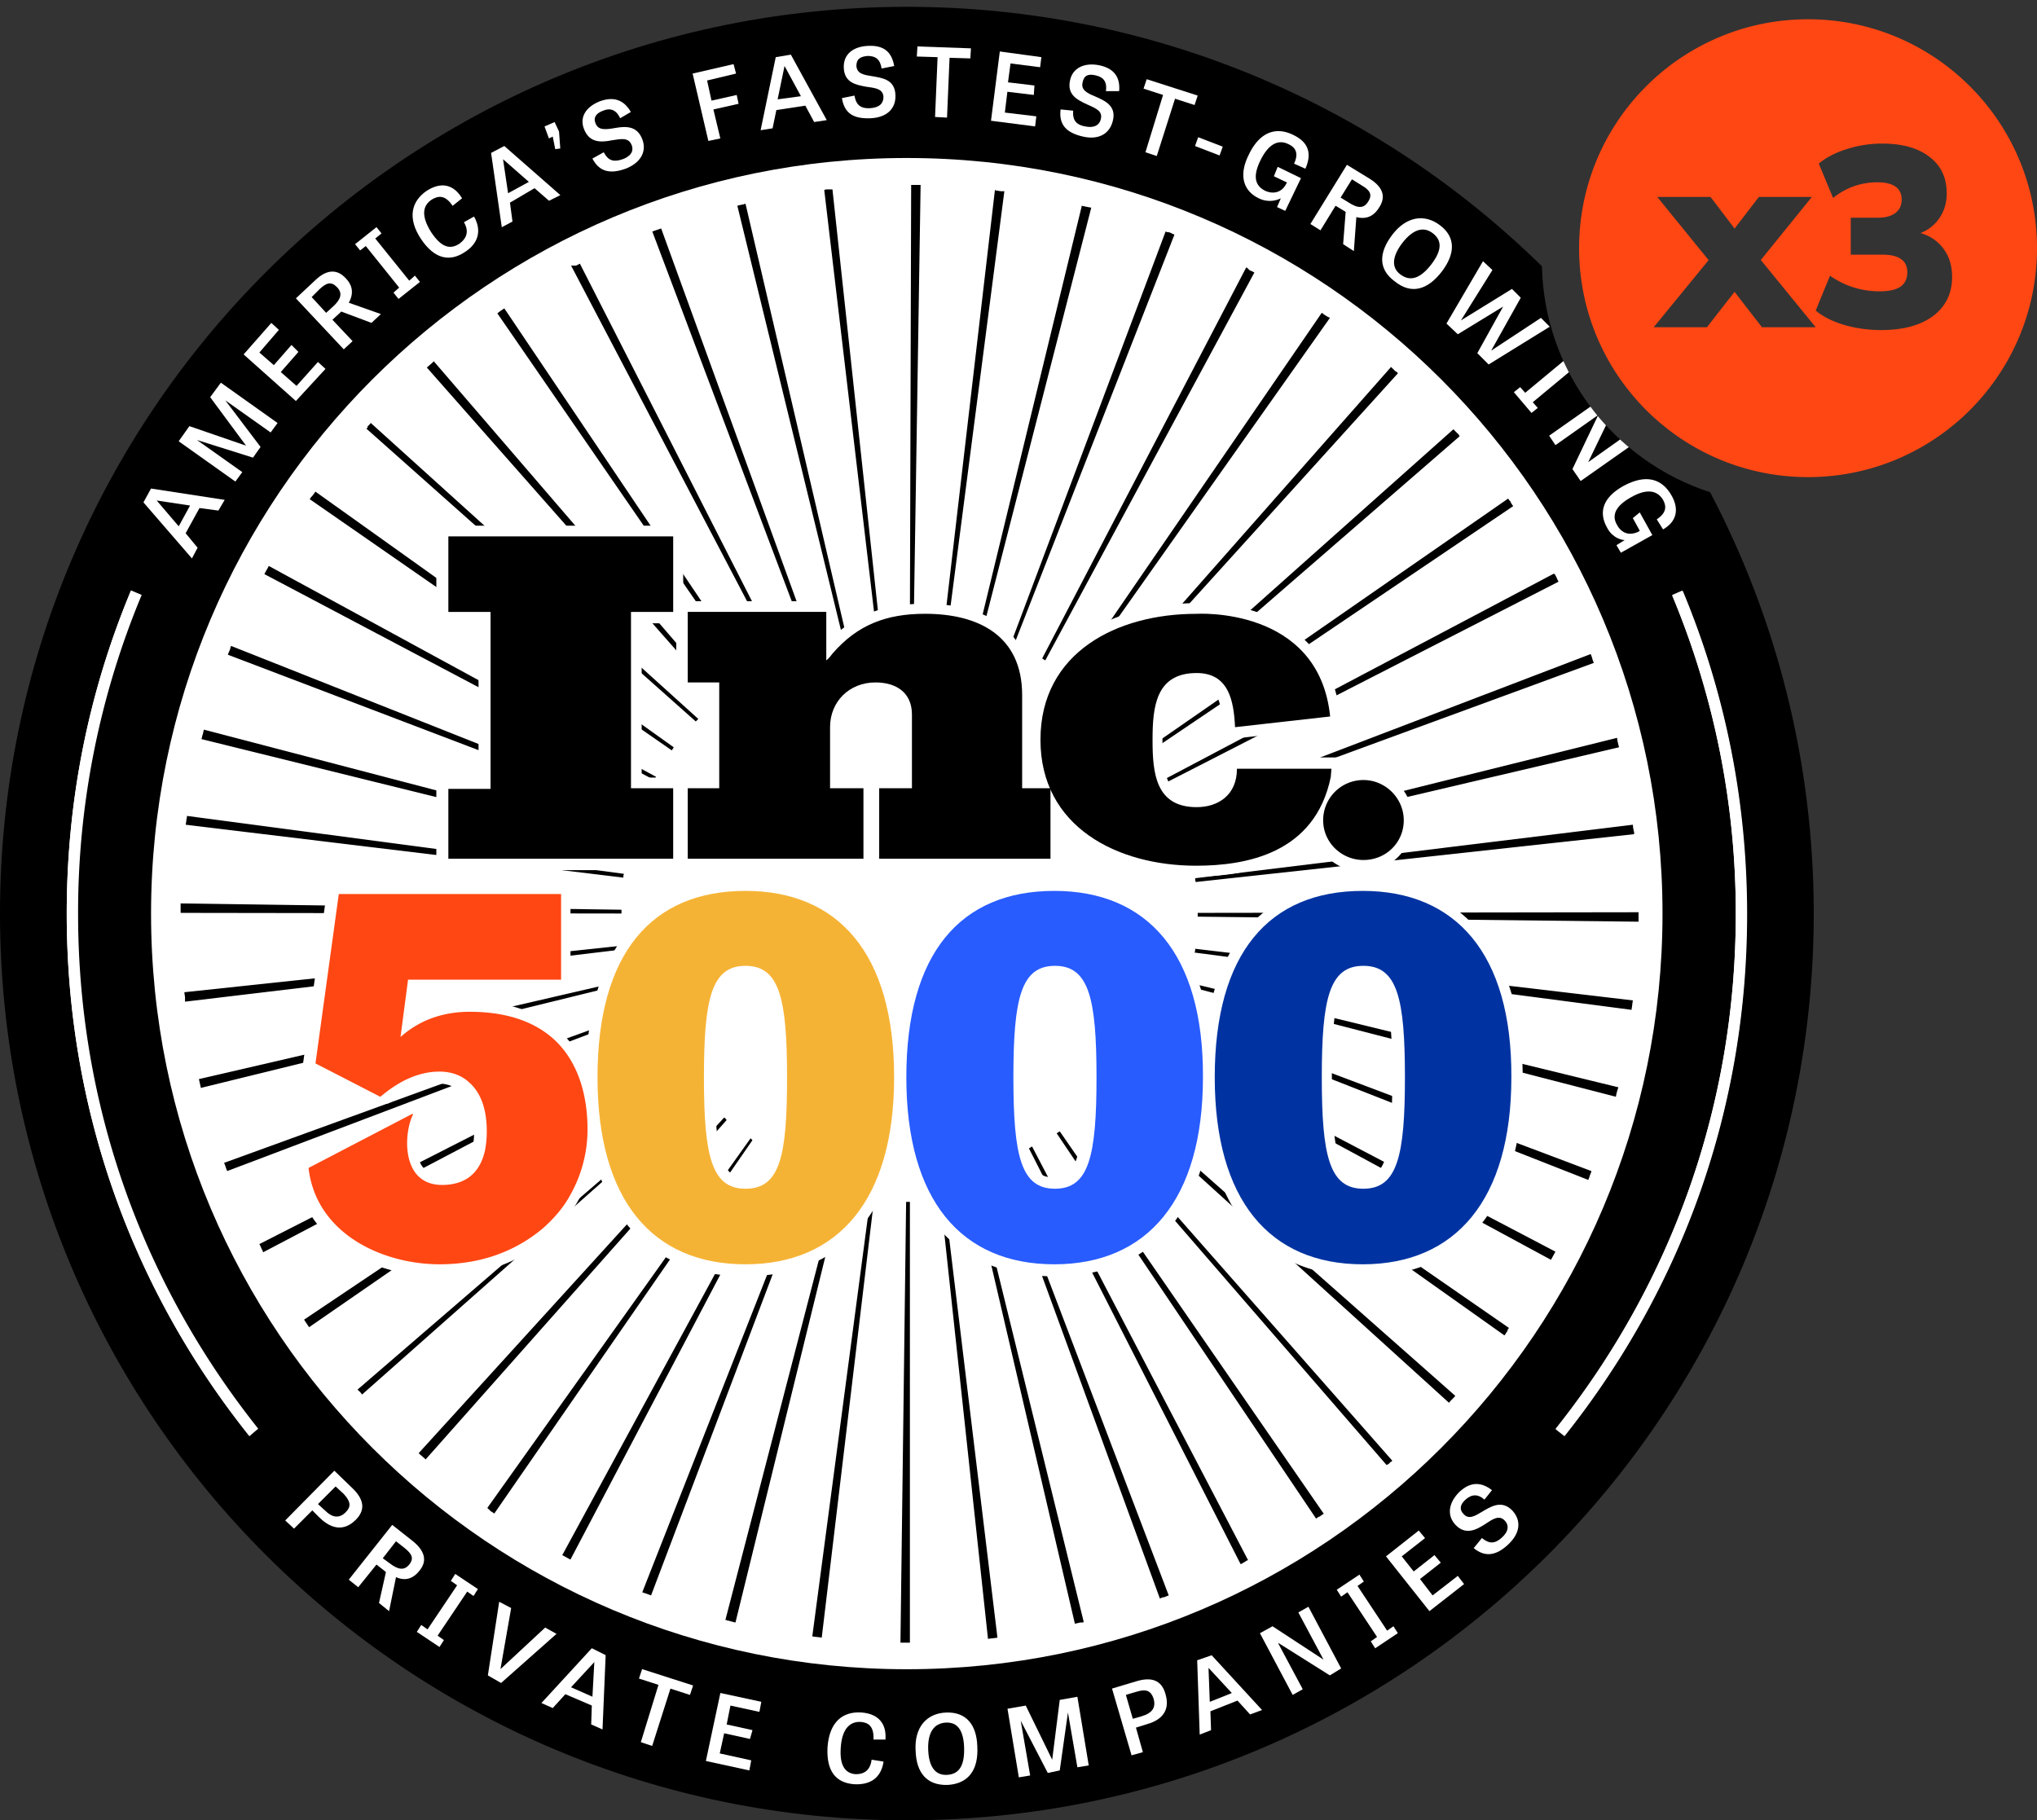 <svg width="160" height="143" fill="none" xmlns="http://www.w3.org/2000/svg"><rect width="100%" height="100%" fill="#333333" stroke="none"/><path fill-rule="evenodd" clip-rule="evenodd" d="M160 19.497c0 9.933-8.051 17.984-17.983 17.984s-17.984-8.052-17.984-17.984c0-9.932 8.052-17.983 17.984-17.983 9.932 0 17.983 8.051 17.983 17.983Zm-15.151 6.029c.938.269 1.909.403 2.914.403 1.729 0 3.089-.37 4.081-1.108.992-.753 1.487-1.774 1.487-3.063 0-.954-.268-1.746-.804-2.378-.429-.517-.988-.874-1.676-1.071a3.1 3.1 0 0 0 1.355-1.004c.469-.591.703-1.297.703-2.116 0-1.223-.449-2.176-1.347-2.861-.897-.699-2.137-1.048-3.718-1.048-.952 0-1.87.14-2.754.423-.885.269-1.628.652-2.232 1.149l1.126 2.7a5.622 5.622 0 0 1 1.648-.927 5.569 5.569 0 0 1 1.85-.303c.616 0 1.085.115 1.407.343.322.228.482.564.482 1.008 0 .456-.167.812-.502 1.068-.335.241-.791.362-1.367.362h-2.131v2.902h2.493c.643 0 1.125.114 1.447.342.335.229.503.578.503 1.048 0 .497-.181.873-.543 1.129-.362.241-.905.362-1.628.362-.697 0-1.374-.1-2.031-.302a6.577 6.577 0 0 1-1.869-.927l-1.126 2.74c.563.47 1.307.847 2.232 1.129Zm-10.643-5.09-4.313 5.271h4.181l2.169-2.78 2.153 2.78h4.221l-4.31-5.282 4.009-4.954h-4.161l-1.908 2.484-1.892-2.484h-4.181l4.032 4.964Z" fill="#FF4713"/><path d="M142.464 71.768c0 39.34-31.892 71.232-71.232 71.232S0 111.108 0 71.768 31.892.536 71.232.536c19.423 0 37.031 7.774 49.881 20.38.184 8.31 5.671 15.31 13.21 17.752 5.199 9.89 8.141 21.151 8.141 33.1Z" fill="#000"/><path d="M71.225 131.132c32.784 0 59.36-26.576 59.36-59.36 0-32.783-26.576-59.36-59.36-59.36-32.783 0-59.36 26.577-59.36 59.36 0 32.784 26.577 59.36 59.36 59.36Z" fill="#fff"/><path d="m23.095 120.087-.693-.643 3.859-3.908 1.484 1.435c.99.989.84 1.78.198 2.424-.495.494-1.484 1.137-2.82-.149l-.594-.593-1.434 1.434Zm2.424-1.434c.593.593 1.138.643 1.632.148.445-.445.396-.841-.148-1.435l-.643-.593-1.385 1.385.544.495Z" fill="#fff"/><path d="m30.313 123.503-.05-.05-.692-.544-1.434 1.781-.742-.594 3.413-4.303 1.632 1.286c1.088.89 1.039 1.682.495 2.325-.346.445-.94.89-1.83.494l-.545 2.672-.791-.643.544-2.424Zm.297-.693c.643.495 1.138.594 1.533.099.396-.495.198-.841-.346-1.286l-.692-.544-1.04 1.335.545.396Z" fill="#fff"/><path d="m34.373 128.495.494.347-.346.544-1.78-1.187.346-.545.494.347 2.325-3.463-.495-.346.347-.544 1.78 1.187-.346.544-.494-.346-2.325 3.462Z" fill="#fff"/><path d="m42.822 127.859.89.494-4.353 3.859-1.039-.594.89-5.787.94.494-.84 4.798 3.512-3.264Z" fill="#fff"/><path d="m47.573 130.026-.247 5.837-.89-.395.049-1.484-2.078-.891-.99 1.089-.89-.396 3.958-4.304 1.088.544Zm-.89.544-1.83 1.979 1.681.742.148-2.721Z" fill="#fff"/><path d="m51.721 132.359-1.533-.494.247-.742 4.007 1.286-.248.742-1.533-.495-1.435 4.502-.89-.297 1.385-4.502Z" fill="#fff"/><path d="m58.908 136.609-2.028-.445-.346 1.582 2.473.545-.148.791-3.414-.742 1.138-5.342 3.215.692-.148.792-2.276-.495-.296 1.484 2.028.445-.198.693Z" fill="#fff"/><path d="m68.462 138.24.94.148c-.198 1.287-1.04 1.831-2.276 1.781-1.484-.099-2.226-1.039-2.127-2.918.148-1.979 1.187-2.82 2.671-2.721 1.286.099 1.979.841 1.88 2.127h-.94c.05-1.088-.445-1.336-.99-1.385-.79-.049-1.483.445-1.582 2.028-.1 1.385.346 2.028 1.187 2.078.693 0 1.138-.347 1.237-1.138Z" fill="#fff"/><path d="M71.917 137.501c-.099-1.781.841-2.919 2.424-2.968 1.534-.049 2.375.94 2.424 2.671.099 1.83-.692 2.919-2.325 3.018-1.632.049-2.473-.94-2.523-2.721Zm3.81-.247c-.05-1.286-.496-1.979-1.435-1.93-.94.05-1.435.792-1.385 2.128.05 1.335.544 2.028 1.484 1.978.989-.049 1.385-.791 1.335-2.176Z" fill="#fff"/><path d="m82.3 139.28-2.126-4.106.742 4.304-.89.148-.891-5.391 1.434-.248 2.078 4.254.593-4.699 1.386-.247.89 5.392-.89.148-.742-4.304-.644 4.551-.94.198Z" fill="#fff"/><path d="m89.77 137.647-.89.248-1.534-5.244 1.978-.593c1.385-.396 1.979.148 2.226 1.038.198.693.297 1.88-1.533 2.375l-.792.247.545 1.929Zm-.1-2.819c.842-.248 1.138-.693.94-1.385-.197-.594-.544-.792-1.335-.545l-.841.248.544 1.88.693-.198Z" fill="#fff"/><path d="m95.173 130.034 3.957 4.303-.94.346-.989-1.088-2.127.841.05 1.484-.891.346-.198-5.837 1.138-.395Zm-.248.989.1 2.671 1.73-.692-1.83-1.979Z" fill="#fff"/><path d="m104.454 131.615-4.007-2.523h-.05l1.93 3.612-.792.445-2.572-4.848.99-.544 4.006 2.622-1.979-3.71.792-.446 2.572 4.848-.89.544Z" fill="#fff"/><path d="m108.955 128.102.495-.347.346.544-1.78 1.188-.347-.545.495-.346-2.325-3.512-.495.346-.346-.544 1.781-1.187.346.544-.495.346 2.325 3.513Z" fill="#fff"/><path d="m113.169 122.76-1.633 1.286.99 1.286 1.978-1.533.495.643-2.721 2.127-3.413-4.304 2.572-2.028.495.594-1.83 1.434.94 1.187 1.632-1.286.495.594Z" fill="#fff"/><path d="M116.597 117.807c-.495-.445-.989-.445-1.484 0-.445.396-.495.792-.148 1.138.395.445.89.149 1.385-.148.742-.445 1.583-.99 2.424-.149.742.792.643 1.781-.297 2.672-.94.89-1.831 1.038-2.721.296l.643-.791c.495.396.94.544 1.583-.05.544-.494.544-.989.198-1.335-.445-.445-.94-.099-1.534.297-.692.445-1.533.89-2.324.049-.693-.742-.545-1.731.296-2.572.841-.792 1.682-.841 2.573-.149l-.594.742Z" fill="#fff"/><path d="M72.31 14.53h-.741l-.1 34.627h.298l.544-34.626Zm-6.925.347s-.049 0 0 0h-.346c-.099 0-.198 0-.297.05L68.8 49.305c.099 0 .197 0 .296-.05l-3.71-34.379Zm-6.826 1.138s-.05 0 0 0h-.05c-.049 0-.098.05-.148.05h-.05c-.148.049-.247.049-.395.098L66.128 49.8c.098 0 .197-.049.296-.049L58.56 16.015Zm-6.628 1.929c-.248.099-.446.148-.693.247l12.218 32.4c.1-.049.198-.049.297-.098L51.931 17.944Zm-6.382 2.77-.297.149H44.856l16.078 30.669c.098-.05.148-.1.247-.149L45.549 20.714Zm-5.936 3.512c-.05.05-.099.05-.148.1a2.734 2.734 0 0 0-.396.296l19.639 28.493c.098-.05.148-.1.247-.149l-19.342-28.74Zm-5.54 4.155-.099.1c-.148.148-.297.247-.445.395l22.903 25.97c.05-.05.148-.148.247-.198L34.073 28.381Zm-4.947 4.848c-.099.1-.148.198-.247.248v.099l-.099.098 25.871 23.002.198-.198L29.126 33.23Zm-4.353 5.392c-.099.148-.197.297-.346.445-.05.05-.05.1-.099.149l28.444 19.737c.049-.1.098-.149.148-.247L24.773 38.62Zm-3.66 5.837c-.1.198-.247.445-.346.643l30.62 16.176c.049-.1.098-.149.148-.248L21.113 44.46Zm-2.968 6.282c0 .05-.05.1-.05.149v.05c-.05.148-.148.346-.197.494l32.35 12.317c.05-.099.05-.198.1-.247L18.145 50.74Zm-2.127 6.58c-.05.148-.05.247-.1.395-.049.1-.049.247-.098.346l33.637 8.31c0-.098.05-.197.05-.296l-33.49-8.756Zm-1.336 6.776v.1c-.05.197-.05.395-.099.593l34.38 4.155c0-.099 0-.198.049-.297l-34.33-4.55Zm34.132 7.37-34.627-.494v.742l34.627.05v-.297Zm.1 2.82-34.43 3.661c0 .148.05.297.05.445V78.69l34.38-4.106c.048-.148 0-.198 0-.296Zm.444 2.672-33.736 7.815c.05.198.099.446.148.643v.05l33.638-8.261c0-.05 0-.148-.05-.247Zm.792 2.572L17.6 91.352c.1.198.15.446.248.644l32.4-12.268c-.049 0-.049-.1-.098-.198Zm1.088 2.473-30.867 15.73c.099.149.148.347.247.495 0 .05.05.1.05.149L51.337 82.25c0-.05-.05-.149-.099-.248Zm1.385 2.375-28.74 19.292c.05.049.05.099.099.148l.297.445 28.493-19.688c-.05-.049-.1-.098-.149-.197Zm1.682 2.176L28.088 109.16c.05.05.05.099.099.099.098.099.197.198.247.297l25.92-22.952c.05.099 0 .05-.05-.05Zm2.572 1.237-23.991 26.366.148.148c.1.049.149.148.248.198l.148.148 23.645-26.662c-.05-.05-.099-.149-.198-.198Zm2.078 1.632L38.278 118.46l.099.099c.05.05.099.05.099.099.099.099.247.148.346.247l20.281-29.333-.148-.149Zm1.731 2.325L44.164 122.17c.198.099.445.247.643.346l16.127-30.669c-.1-.05-.198-.099-.248-.099Zm2.424 1.138-12.663 32.203.445.148c.099.05.148.05.247.099l12.268-32.4c-.1 0-.198-.05-.297-.05Zm2.572.84-8.706 33.539c.05 0 .1 0 .148.05h.1c.148.049.346.099.544.148l8.26-33.637c-.148-.05-.247-.1-.346-.1Zm2.671.496-4.55 34.329c.247.05.494.05.742.099l4.105-34.379c-.099 0-.198-.05-.297-.05Zm3.117.197h-.297l-.445 34.627h.742V94.419Zm2.72-.148c-.098 0-.197 0-.296.05l3.71 34.428c.247-.049.494-.049.742-.099L74.19 94.271Zm2.672-.495c-.1 0-.198.05-.297.05l7.865 33.736c.148-.049.247-.049.396-.099H84.975c.049 0 .098 0 .148-.049l-8.261-33.638Zm2.621-.791c-.099.05-.197.05-.247.099l11.872 32.499c.05-.049.148-.049.198-.099h.099c.148-.049.247-.099.396-.148L79.483 92.985Zm1.583-2.919c-.099.05-.148.1-.247.149l16.62 32.648h.05c.1-.05.248-.149.347-.198a.371.371 0 0 1 .197-.099l-16.967-32.5Zm2.177-1.187c-.099.05-.148.099-.247.148l20.38 30.274c.049-.049.148-.099.198-.148h.049c.099-.05.198-.149.297-.198 0 0 .049 0 .049-.05L83.243 88.879Zm3.215-.148-.198.198 22.656 26.167.05-.049h.049c.049-.05.148-.099.198-.198h.049l.099-.099-22.903-26.02Zm1.93-1.979-.198.198 25.623 23.249c.149-.198.347-.346.495-.544l-25.92-22.903Zm1.681-2.127c-.05.099-.099.148-.148.247l28.245 20.034c.099-.099.149-.247.248-.346v-.099c.049-.049.099-.099.099-.148L90.069 84.625Zm1.435-2.374c-.05.099-.1.148-.149.247l30.472 16.472c.099-.198.247-.445.346-.643l-30.67-16.076Zm1.088-2.474c-.05.1-.05.198-.099.248l32.252 12.663c.05-.05.05-.148.099-.198v-.05c.05-.148.099-.247.149-.395v-.05l-32.4-12.218Zm.841-2.572c0 .099-.05.198-.05.297l33.539 8.656a4.08 4.08 0 0 1 .198-.742l-33.687-8.211Zm.445-2.671c0 .099 0 .198-.05.297l34.331 4.501v-.099c.049-.198.049-.396.099-.643l-34.38-4.056Zm34.825-2.87-34.627.05v.297l34.627.396v-.743Zm-.445-6.875-34.38 4.204c0 .1 0 .198.05.297l34.428-3.76v-.148a2.505 2.505 0 0 1-.098-.593Zm-1.237-6.827-33.637 8.36c0 .1.049.198.049.297l33.736-7.914c0-.05-.049-.149-.049-.198-.05-.198-.099-.396-.099-.544Zm-2.078-6.579L92.593 63.75c.049.099.049.198.098.247l32.5-11.921c-.05-.099-.05-.148-.099-.247a2.292 2.292 0 0 0-.149-.446Zm-2.869-6.331-30.62 16.175c.05.1.1.149.149.248l30.817-15.78c-.098-.149-.148-.346-.247-.495v-.05c-.049 0-.099-.049-.099-.098Zm-3.611-5.887L90.02 58.902c.05.1.099.149.148.248l28.691-19.391s0-.05-.05-.05c-.049-.099-.099-.148-.148-.247v-.05a.878.878 0 0 1-.198-.247Zm-4.303-5.441L88.289 56.775l.197.198 26.168-22.705-.049-.05v-.049l-.05-.05-.049-.049-.05-.05a82.717 82.717 0 0 1-.296-.296Zm-4.898-4.897-22.903 25.97.198.198 23.249-25.674a20.68 20.68 0 0 0-.148-.148h-.049l-.347-.346Zm-5.441-4.255L84.232 53.115c.1.05.149.099.248.148l19.984-28.295c-.247-.099-.445-.247-.643-.395Zm-5.936-3.561L81.858 51.73c.099.05.148.099.247.148l16.423-30.471-.297-.149h-.05c-.197-.198-.246-.247-.296-.247Zm-6.332-2.82-12.168 32.4c.098.05.197.05.247.1l12.614-32.252c-.05-.05-.149-.05-.198-.1-.099-.049-.198-.098-.297-.098h-.05c-.049 0-.098-.05-.148-.05Zm-6.579-2.028L76.812 49.8c.1 0 .198.05.297.05l8.607-33.538a9.803 9.803 0 0 1-.742-.149Zm-6.826-1.236L74.14 49.305c.099 0 .198 0 .297.05l4.452-34.33h-.198c-.148 0-.297-.05-.445-.05-.05-.05-.1-.05-.1-.05Z" fill="#000"/><path d="m122.886 112.826-.693-.544c9.251-11.625 14.148-25.624 14.148-40.464a64.779 64.779 0 0 0-4.996-25.03l.841-.346c3.363 8.063 5.045 16.62 5.045 25.376 0 15.038-4.946 29.185-14.345 41.008Z" fill="#fff"/><path d="M19.587 112.826C10.19 101.053 5.242 86.856 5.242 71.769c0-8.805 1.682-17.314 5.046-25.377l.84.347a64.774 64.774 0 0 0-4.995 25.03c0 14.84 4.897 28.839 14.147 40.464l-.693.593Z" fill="#fff"/><path d="m122.886 112.777-.693-.544c9.251-11.625 14.148-25.624 14.148-40.464a64.779 64.779 0 0 0-4.996-25.03l.791-.346c3.364 8.063 5.046 16.57 5.046 25.376.049 15.038-4.947 29.235-14.296 41.008Z" fill="#fff"/><path d="M19.587 112.777C10.19 101.004 5.242 86.807 5.242 71.769c0-8.805 1.682-17.314 5.046-25.377l.791.347a64.775 64.775 0 0 0-4.996 25.03c0 14.84 4.897 28.839 14.148 40.464l-.644.544Z" fill="#fff"/><path d="M106.741 68.455c-1.484-.099-2.77-1.039-3.364-2.374l-.197-.495-.347.346c-1.978 1.93-4.996 2.919-8.953 2.919-3.957 0-7.569-1.237-9.943-3.364l-.593-.544v3.413H34.273v-7.271h3.314v-12.12h-3.314v-7.667h19.39v5.936H65.09l.594 2.523.594-.446c1.73-1.286 3.71-1.88 6.331-1.88 4.996 0 7.964 2.177 8.41 6.184l.148 1.286.544-1.138c2.177-4.699 7.667-6.331 12.12-6.38h.445c4.847 0 10.338 2.324 10.981 8.854l.099.84-9.25 1.04-.05-.94c-.099-2.87-.94-3.414-2.176-3.414-1.93 0-2.572 1.04-2.572 4.354 0 3.363.643 4.402 2.572 4.402 1.434 0 2.275-.791 2.275-2.127v-.89h9.251l-.099 1.286.494-.149a3.33 3.33 0 0 1 1.188-.198 3.99 3.99 0 0 1 4.006 4.007c0 2.078-1.533 3.81-3.611 4.007h-.643Zm.248 8.31c-1.633 0-2.375 1.188-2.375 7.866 0 6.727.792 7.865 2.375 7.865 1.632 0 2.374-1.187 2.374-7.865s-.742-7.866-2.374-7.866Zm-24.24 0c-1.631 0-2.373 1.188-2.373 7.866 0 6.727.79 7.865 2.374 7.865 1.632 0 2.374-1.187 2.374-7.865s-.742-7.866-2.374-7.866Zm-24.238 0c-1.632 0-2.374 1.188-2.374 7.866 0 6.727.791 7.865 2.374 7.865 1.633 0 2.375-1.187 2.375-7.865s-.792-7.866-2.375-7.866Zm-26.02 9.943.842.643-.248.594c-.395.791-.593 2.523 0 3.562.297.494.792.742 1.484.742 1.385 0 2.177-.644 2.523-1.98.1-.395.149-.89.149-1.384 0-1.385-.347-2.424-.99-3.067a2.625 2.625 0 0 0-1.83-.693c-1.187 0-2.374.495-3.66 1.435l-.347.148-6.678-2.671 2.028-14.642H44.81v8.459h-12.07l-.247 1.78.593-.247c1.138-.495 2.375-.742 3.71-.742 3.117 0 5.54.841 7.272 2.474.495.445.94.989 1.336 1.632l.593.94.1-1.088c.593-8.657 4.995-13.406 12.415-13.406 6.085 0 10.14 3.166 11.773 9.2l.346 1.287.347-1.286c1.583-5.986 5.639-9.201 11.773-9.201 6.084 0 10.14 3.166 11.773 9.2l.346 1.287.347-1.286c1.533-5.887 5.54-9.102 11.525-9.151h.742c7.668.197 12.12 5.837 12.12 15.483 0 9.893-4.601 15.532-12.565 15.532-6.084 0-10.14-3.215-11.773-9.25l-.346-1.286-.347 1.286c-1.632 6.084-5.688 9.25-11.822 9.25-6.085 0-10.14-3.215-11.773-9.25l-.347-1.286-.346 1.286c-1.632 6.084-5.688 9.25-11.822 9.25-5.54 0-9.597-2.869-11.427-8.112l-.346-1.04-.347 1.04a11.72 11.72 0 0 1-.989 2.275c-.643 1.088-1.385 2.028-2.325 2.82-2.374 2.028-5.293 3.017-8.657 3.017-4.897 0-10.486-2.622-11.179-8.31l-.05-.594 9.35-4.65Zm36.21-32.153c-1.533 0-2.67 1.138-2.67 2.671v3.908h4.649v-4.897c0-1.138-.693-1.682-1.979-1.682Zm-18.352 6.53h5.244v-6.58h-2.474v-5.54H50.4v12.12h-.05Z" fill="#fff"/><path d="M58.556 69.987c-7.37 0-11.624 4.897-11.624 14.642 0 9.646 4.303 14.692 11.624 14.692 7.272 0 11.674-5.046 11.674-14.692 0-9.745-4.402-14.642-11.674-14.642Zm0 23.398c-2.67 0-3.264-2.573-3.264-8.756s.593-8.755 3.264-8.755c2.672 0 3.265 2.572 3.265 8.755 0 6.183-.544 8.756-3.265 8.756Z" fill="#F5B335"/><path d="M82.814 69.987c-7.37 0-11.624 4.897-11.624 14.642 0 9.646 4.303 14.692 11.624 14.692 7.272 0 11.674-5.046 11.674-14.692.05-9.745-4.402-14.642-11.674-14.642Zm.05 23.398c-2.672 0-3.265-2.573-3.265-8.756s.593-8.755 3.265-8.755c2.67 0 3.264 2.572 3.264 8.755 0 6.183-.593 8.756-3.264 8.756Z" fill="#285CFF"/><path d="M107.039 69.987c-7.37 0-11.625 4.897-11.625 14.642 0 9.646 4.304 14.692 11.625 14.692 7.271 0 11.674-5.046 11.674-14.692.049-9.745-4.403-14.642-11.674-14.642Zm.049 23.398c-2.671 0-3.265-2.573-3.265-8.756s.594-8.755 3.265-8.755c2.671 0 3.265 2.572 3.265 8.755 0 6.183-.594 8.756-3.265 8.756Z" fill="#0033A1"/><path d="M43.578 81.71c-1.484-1.385-3.66-2.226-6.678-2.226s-4.7 1.335-5.441 1.979l.593-4.502h12.02v-6.727H26.611L24.78 83.54l5.095 2.622c.89-.742 2.522-1.979 4.65-1.979.94 0 1.78.297 2.423.94.792.742 1.286 1.979 1.286 3.71a7.49 7.49 0 0 1-.148 1.583c-.445 1.93-1.731 2.671-3.364 2.671-3.264 0-3.017-4.106-2.275-5.54l-.05-.05-8.162 4.254c.594 5.194 5.837 7.569 10.29 7.569 2.868 0 5.688-.792 8.112-2.82.84-.742 1.583-1.583 2.127-2.572a10.488 10.488 0 0 0 1.385-5.194c0-2.82-.791-5.342-2.572-7.024Z" fill="#FF4713"/><path d="M35.217 67.463v-5.491h3.314v-13.9h-3.314v-5.936h17.66v5.936h-3.315v13.85h3.314v5.54h-17.66Z" fill="#000"/><path d="M69.057 67.462v-5.54h2.573v-5.788c0-1.731-1.237-2.523-2.87-2.523-2.028 0-3.561 1.484-3.561 3.512v4.799h2.622v5.54H54.02v-5.54h2.473v-8.31h-2.474V48.07h10.883v3.809c.198-.149.347-.347.495-.544 1.978-2.276 4.254-3.117 7.271-3.117 4.205 0 7.618 1.731 7.618 6.381v7.322h2.226v5.54H69.057Z" fill="#000"/><path d="m104.479 56.285-7.47.841c-.098-2.078-.494-4.254-3.017-4.254-3.215 0-3.462 2.671-3.462 5.243v.05c0 2.572.247 5.243 3.462 5.243 1.682 0 3.166-.94 3.166-3.017h7.42l-.049.643c-1.237 6.035-6.678 6.975-10.586 6.975-6.134 0-12.218-3.018-12.218-9.894s6.035-9.893 12.218-9.893c0 0 9.646-.643 10.536 8.063Z" fill="#000"/><path d="M110.261 64.444c0 1.731-1.385 3.116-3.165 3.116-1.732 0-3.166-1.385-3.166-3.116a3.156 3.156 0 0 1 3.166-3.166c1.731 0 3.165 1.434 3.165 3.166Z" fill="#000"/><path d="m122.802 28.363-3.003 2.494-.395-.445-.495.396 1.385 1.632.495-.395-.396-.446 2.836-2.356c-.149-.289-.292-.582-.427-.88Z" fill="#fff"/><path d="m124.925 31.945-3.244 2.282.495.742 3.297-2.327c-.188-.228-.371-.46-.548-.697Z" fill="#fff"/><path d="m125.501 32.676-1.99 4.173.644.94 3.784-2.662a19.736 19.736 0 0 1-.685-.602l-2.506 1.78 1.397-2.893c-.221-.24-.436-.485-.644-.736Z" fill="#fff"/><path d="M68.157 4.394c.644 0 .99.296 1.089.989l.99-.198c-.199-1.138-.842-1.633-2.029-1.583-1.237.05-1.979.692-1.93 1.731.049 1.16.948 1.329 1.728 1.474l.053.01.105.015c.647.09 1.185.166 1.231.777 0 .495-.297.84-1.039.89-.89.05-1.137-.395-1.236-.99l-.99.199c.198 1.187.89 1.632 2.226 1.583 1.286-.05 2.028-.742 1.979-1.83-.05-1.237-1.039-1.336-1.88-1.485-.643-.098-1.137-.198-1.187-.791 0-.544.297-.742.89-.791Z" fill="#fff"/><path fill-rule="evenodd" clip-rule="evenodd" d="m62.119 4.293 2.82 5.144-.99.149-.693-1.286-2.275.346-.297 1.435-.94.148 1.188-5.738 1.187-.198Zm-.495.89-.544 2.622 1.83-.247-1.286-2.375Z" fill="#fff"/><path d="m56.036 8.599 1.978-.446-.149-.692-1.978.445-.346-1.583 2.275-.544-.198-.742-3.215.742 1.236 5.293.94-.198-.543-2.275Z" fill="#fff"/><path d="M48.71 9.29c-.297-.643-.742-.84-1.336-.593-.544.197-.791.544-.594.989a.625.625 0 0 0 .448.421c.092.026.195.036.305.037.09 0 .187-.005.287-.016l.135-.016.07-.01.14-.02c.841-.149 1.83-.297 2.276.84.396.99-.148 1.88-1.286 2.325-1.237.446-2.078.248-2.622-.791l.89-.495c.063.115.128.218.199.307.055.07.115.132.18.183.248.193.58.24 1.106.054a1.44 1.44 0 0 0 .551-.326.78.78 0 0 0 .156-.222.642.642 0 0 0 .05-.165.748.748 0 0 0-.065-.424c-.226-.543-.741-.466-1.358-.373l-.175.026c-.792.149-1.732.248-2.177-.84-.395-.94.099-1.781 1.237-2.226 1.088-.396 1.88-.1 2.424.84l-.842.495Z" fill="#fff"/><path d="m43.563 9.589-.792.346.347.94.296-.149.198.99.396-.05-.099-1.335-.346-.742Z" fill="#fff"/><path fill-rule="evenodd" clip-rule="evenodd" d="m39.612 11.47 4.402 3.858-.89.445-1.138-.99-1.93 1.138.198 1.484-.84.445-.841-5.837 1.039-.544Zm-.1 1.038.396 2.671 1.633-.89-2.029-1.78Z" fill="#fff"/><path d="m37.234 17.011-.792.445c.396.693.248 1.237-.346 1.682-.742.495-1.435.297-2.226-.89-.84-1.336-.643-2.127.05-2.573.494-.296 1.038-.395 1.632.495l.742-.594c-.692-1.137-1.682-1.286-2.77-.593-1.237.84-1.534 2.176-.445 3.809 1.038 1.533 2.226 1.83 3.462.99.99-.644 1.336-1.633.693-2.77Z" fill="#fff"/><path d="m32.145 22.048.445-.395.395.495-1.682 1.335-.396-.495.446-.395-2.622-3.265-.445.346-.396-.494 1.682-1.336.396.494-.494.396 2.67 3.314Z" fill="#fff"/><path fill-rule="evenodd" clip-rule="evenodd" d="m26.755 24.525.049-.05 2.374.89.742-.692-2.523-.89c.495-.89.149-1.534-.247-1.93-.593-.642-1.385-.79-2.374.149l-1.534 1.435 3.76 4.006.692-.643-1.583-1.681.644-.594Zm-.297-1.979c.494.495.297.99-.297 1.534l-.544.494-1.138-1.236.643-.643c.544-.495.89-.594 1.336-.149Z" fill="#fff"/><path d="m23.44 27.645-1.386 1.582 1.237 1.089 1.682-1.88.593.544-2.325 2.523-4.106-3.66 2.177-2.474.594.544-1.534 1.781 1.138.99 1.385-1.584.544.545Z" fill="#fff"/><path d="m15.47 34.566 4.402 1.385.594-.841-2.77-3.66 3.561 2.522.544-.742-4.452-3.166-.84 1.138 2.819 3.809-4.452-1.534-.841 1.188 4.452 3.165.544-.742-3.562-2.523Z" fill="#fff"/><path fill-rule="evenodd" clip-rule="evenodd" d="m17.649 39.269-5.788-.89-.593 1.087 3.808 4.403.445-.841-.94-1.138 1.09-1.979 1.483.198.495-.84Zm-3.612 2.077-1.73-2.028 2.621.396-.89 1.632Z" fill="#fff"/><path d="m73.644 4.49-1.632-.049.05-.792 4.204.149-.05.791-1.631-.05-.199 4.7-.94-.05.198-4.699Z" fill="#fff"/><path d="m79.126 7.21 2.077.248.05-.742-2.078-.248.198-1.484 2.325.297.099-.791-3.265-.446-.692 5.442 3.463.445.098-.792-2.473-.296.198-1.633Z" fill="#fff"/><path d="M86.867 7.161c.099-.692-.149-1.088-.791-1.237-.594-.148-.94 0-1.04.545-.148.593.347.84.94 1.088l.028.012c.786.344 1.7.744 1.407 1.917-.248 1.039-1.138 1.534-2.374 1.237-1.287-.297-1.88-.94-1.732-2.127l.99.099c-.05.593.099 1.088.94 1.236.692.149 1.137-.099 1.236-.593.135-.585-.345-.802-.917-1.06l-.171-.078c-.742-.346-1.583-.742-1.336-1.88.198-.99 1.138-1.434 2.325-1.187 1.138.247 1.633.94 1.533 2.028h-1.038Z" fill="#fff"/><path d="m89.822 6.964 1.533.495-1.384 4.501.89.297 1.434-4.501 1.534.494.247-.742-4.007-1.286-.247.742Z" fill="#fff"/><path d="m93.866 11.472.247-.692 1.93.742-.248.692-1.929-.742Z" fill="#fff"/><path d="m102.188 13.995-1.83-.89-.297.741 1.039.495-.049.05c-.347.742-1.039.89-1.682.593-.792-.396-.99-1.138-.346-2.424.692-1.385 1.484-1.583 2.176-1.236.544.247.841.692.445 1.533l.891.396c.544-1.237.198-2.078-.891-2.622-1.335-.693-2.671-.346-3.561 1.534-.792 1.583-.445 2.82.791 3.413a1.933 1.933 0 0 0 1.732 0l-.297.692.643.297 1.236-2.572Z" fill="#fff"/><path fill-rule="evenodd" clip-rule="evenodd" d="m105.697 16.659-.05-.05-.742-.445-1.187 1.93-.791-.496 2.869-4.65 1.781 1.089c1.187.742 1.237 1.533.742 2.275-.297.495-.841.99-1.781.742l-.198 2.672-.841-.545.198-2.523Zm.247-.742c.693.445 1.187.494 1.534-.1.346-.543.099-.89-.495-1.236l-.791-.495-.891 1.435.643.395Z" fill="#fff"/><path fill-rule="evenodd" clip-rule="evenodd" d="M113.116 17.703c-1.237-.94-2.671-.692-3.759.742-1.088 1.435-1.088 2.72.198 3.66 1.286 1.04 2.572.693 3.71-.79 1.038-1.386 1.088-2.672-.149-3.612Zm-.544.643c.742.594.643 1.386-.148 2.424-.841 1.088-1.633 1.385-2.424.792-.742-.544-.643-1.435.148-2.474.841-1.088 1.682-1.335 2.424-.742Z" fill="#fff"/><path d="m116.038 27.743 2.029-3.66-3.562 2.176-.89-.84 2.868-4.898.742.692-2.473 3.958 4.007-2.474.692.693-2.324 4.155 3.908-2.572.692.692-4.798 2.968-.891-.89Z" fill="#fff"/><path d="m129.787 42.036-.989-1.781-.545.445.545.99-.05.049c-.742.396-1.385.148-1.731-.495-.445-.742-.148-1.484 1.088-2.176 1.385-.792 2.127-.446 2.523.198.297.544.247 1.038-.495 1.533l.495.791c1.039-.593 1.286-1.533.693-2.621-.742-1.336-1.979-1.781-3.81-.792-1.583.89-1.978 2.028-1.286 3.265.111.22.254.406.42.556.134.12.281.218.436.29.171.078.35.127.53.143l-.644.396.347.594 2.473-1.385Z" fill="#fff"/></svg>